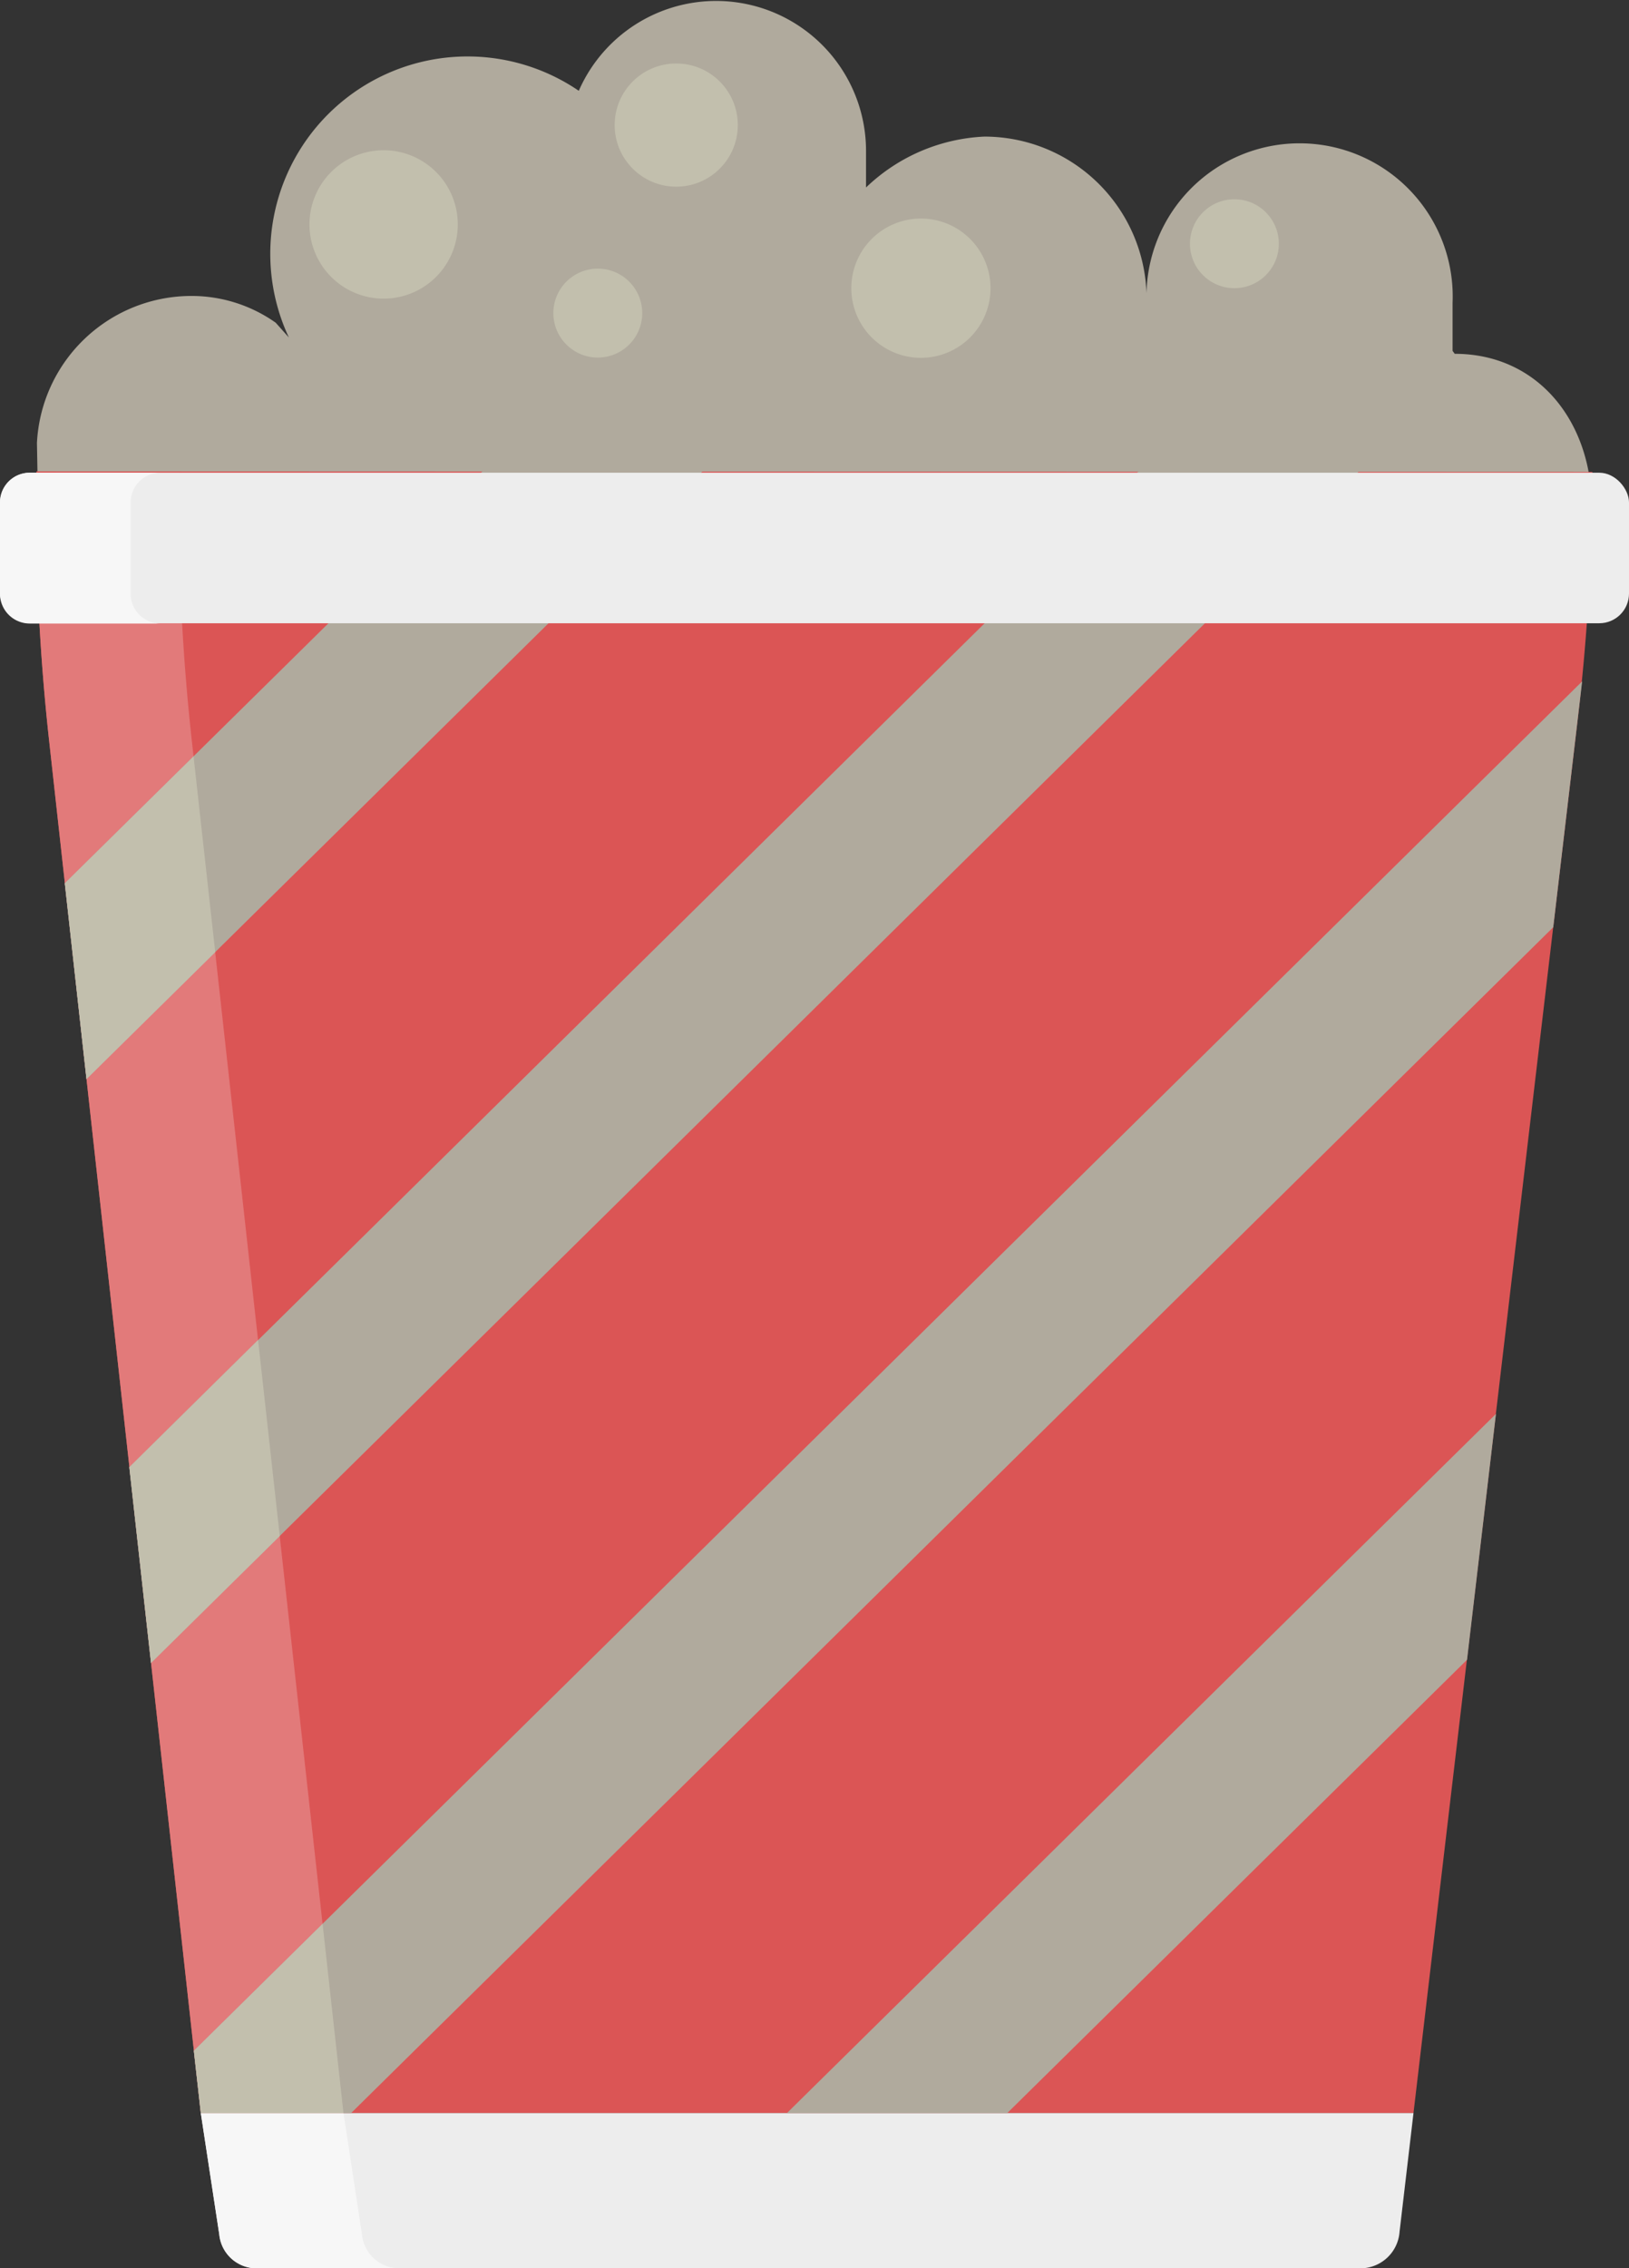<svg xmlns="http://www.w3.org/2000/svg" viewBox="0 0 60.85 84.69"><rect x="0" y="0" width="60.85" height="84.69" fill="#333333" stroke="none"/><defs><style>.cls-1{fill:#b0aa9d;}.cls-2{fill:#ededed;}.cls-3{fill:#db5555;}.cls-4{fill:#f7f7f7;}.cls-5{fill:#e27a7a;}.cls-6{fill:#c2bfad;}</style></defs><g id="Layer_2" data-name="Layer 2"><g id="Layer_3" data-name="Layer 3"><path class="cls-1" d="M59.46,18.93c0-3.18-2-5.72-5.12-5.72l-.08-.11V11.31a5.72,5.72,0,1,0-11.43,0v-.15A6.06,6.06,0,0,0,36.77,5.1,6.83,6.83,0,0,0,32.35,7l0-1.39h0A5.6,5.6,0,0,0,21.62,3.39,7.37,7.37,0,0,0,10.79,12.6l-.49-.55a5.44,5.44,0,0,0-3.11-1,5.78,5.78,0,0,0-5.81,5.49l.05,2.76Z"/><path class="cls-2" d="M7.5,78.89l.69,4.53a1.4,1.4,0,0,0,1.35,1.27H50.88a1.47,1.47,0,0,0,1.4-1.37l.52-4.43Z"/><path class="cls-3" d="M1.36,17.6v0A80.24,80.24,0,0,0,1.84,27.7L7.5,78.89H52.8l6.13-52a80.74,80.74,0,0,0,.55-8.37v-.9Z"/><path class="cls-4" d="M13.52,83.42l-.69-4.53H7.5l.69,4.53a1.4,1.4,0,0,0,1.35,1.27h5.33A1.4,1.4,0,0,1,13.52,83.42Z"/><path class="cls-5" d="M6.69,17.65v0H1.36v0A80.24,80.24,0,0,0,1.84,27.7L7.5,78.89h5.33L7.17,27.7A80.24,80.24,0,0,1,6.69,17.65Z"/><polygon class="cls-1" points="18.02 17.6 2.42 32.98 3.23 40.29 26.24 17.6 18.02 17.6"/><polygon class="cls-1" points="42.53 17.6 4.83 54.78 5.64 62.09 50.76 17.6 42.53 17.6"/><polygon class="cls-1" points="7.24 76.57 7.5 78.89 13.12 78.89 58.02 34.62 59.1 25.44 7.24 76.57"/><polygon class="cls-1" points="37.63 78.89 54.8 61.97 55.88 52.79 29.4 78.89 37.63 78.89"/><polygon class="cls-6" points="3.23 40.29 8.04 35.55 7.23 28.24 2.42 32.98 3.23 40.29"/><polygon class="cls-6" points="5.64 62.09 5.64 62.09 4.95 55.86 5.64 62.09"/><polygon class="cls-6" points="9.64 50.03 4.83 54.78 4.95 55.86 5.64 62.09 10.45 57.35 9.64 50.03"/><polygon class="cls-6" points="7.24 76.57 7.5 78.89 7.24 76.57 7.24 76.57"/><polygon class="cls-6" points="7.24 76.57 7.5 78.89 12.83 78.89 12.05 71.83 7.24 76.57"/><rect class="cls-2" y="17.65" width="60.85" height="5.62" rx="1.11"/><path class="cls-4" d="M4.88,22.17V18.76A1.11,1.11,0,0,1,6,17.65H1.11A1.11,1.11,0,0,0,0,18.76v3.41a1.11,1.11,0,0,0,1.11,1.11H6A1.11,1.11,0,0,1,4.88,22.17Z"/><path class="cls-6" d="M17.1,8.37a2.77,2.77,0,1,1-2.77-2.76A2.77,2.77,0,0,1,17.1,8.37Z"/><circle class="cls-6" cx="25.26" cy="4.67" r="2.3"/><circle class="cls-6" cx="22.33" cy="11.69" r="1.66"/><path class="cls-6" d="M37,10.75a2.6,2.6,0,1,1-2.6-2.59A2.6,2.6,0,0,1,37,10.75Z"/><circle class="cls-6" cx="46.11" cy="9.1" r="1.66"/></g></g></svg>